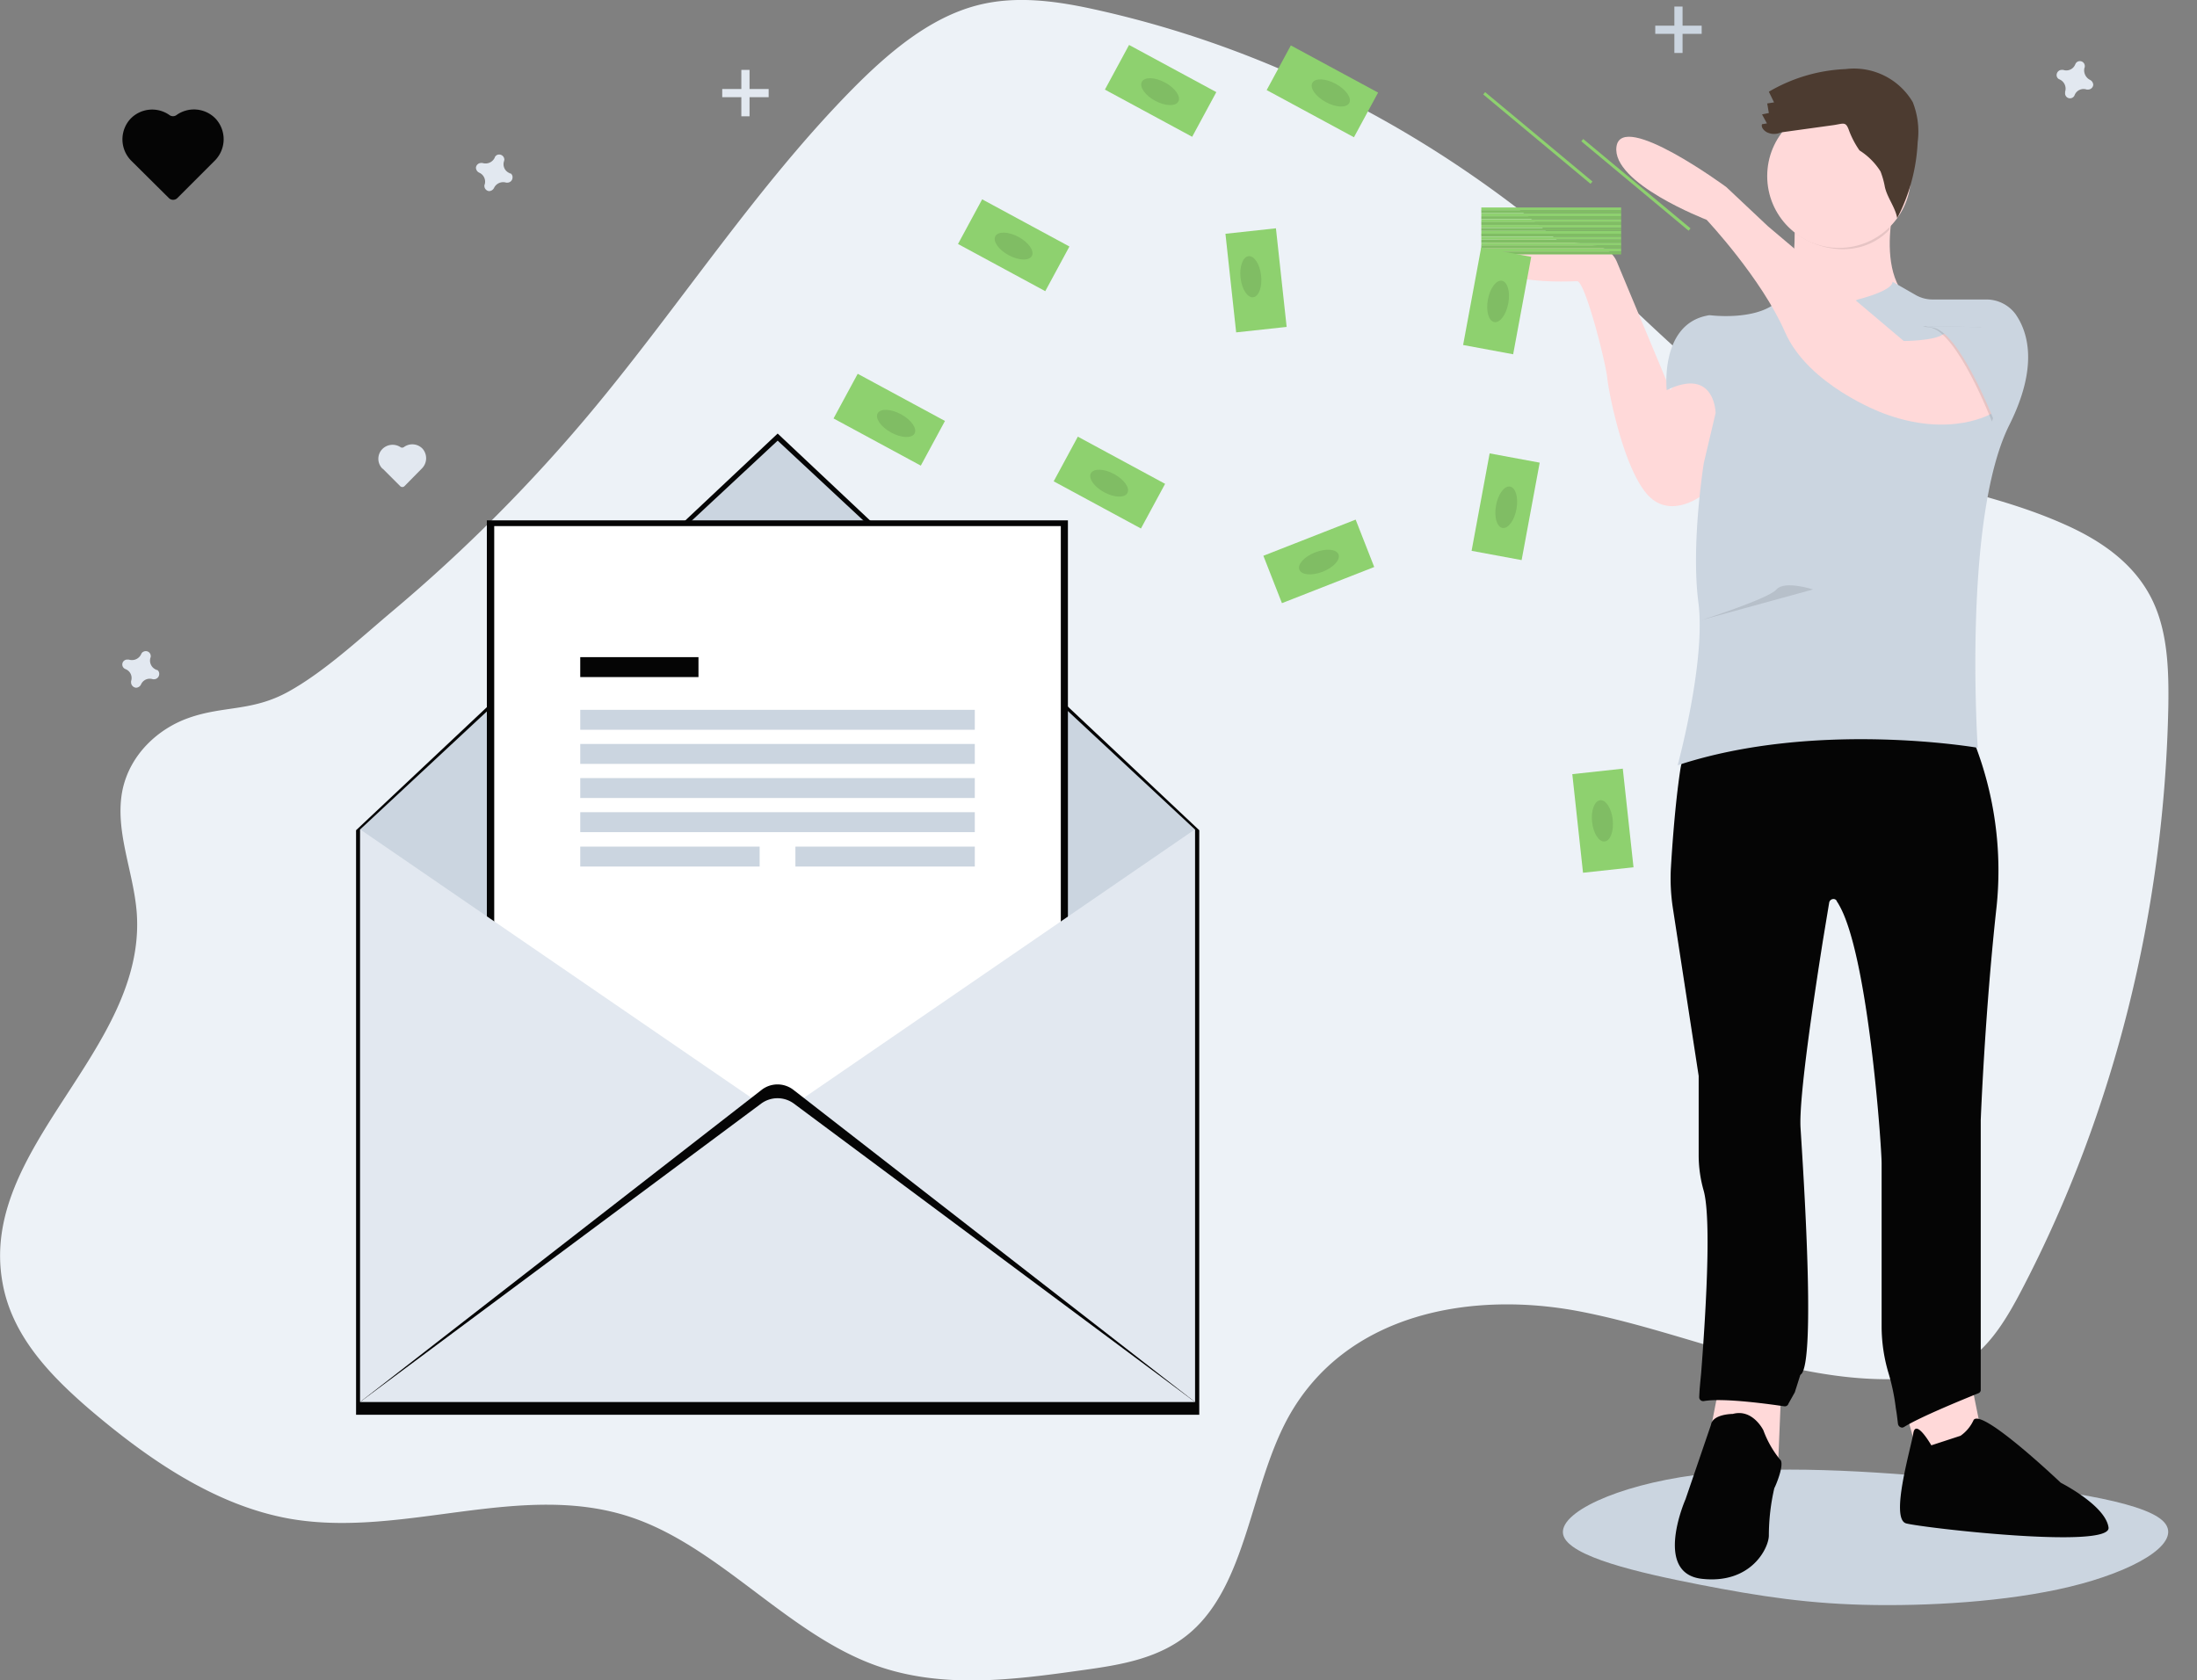 <svg xmlns="http://www.w3.org/2000/svg" viewBox="0 0 804.6 615.5"><rect x="0" y="0" width="804.6" height="615.5" fill="#808080" stroke="none"/><path d="M622.3,580.4c-22-4.3-47.8-10.2-49.8-18.2s19.5-18.1,48.2-21.9,64.5-1.6,98.1,1.7,65.1,7.7,73.1,14.9-7.2,17.1-29.6,23.2-51.7,8.1-75.6,7.8S644.4,584.7,622.3,580.4Z" fill="#cbd5e0"/><polyline points="651.1 538.7 652.4 507 629.7 507.1 625.6 528.1" fill="#ffd9d9"/><path d="M69,263c-11,3.9-21.3,13.2-24.1,26.2-3.1,15,4.1,30,5.2,45.4,3.4,50.2-58,85.7-49.2,135.1,3.4,19.6,17.5,34,31.3,46,22.2,19,46.8,35.8,74,40.6,41.4,7.2,84.6-14,124.8-.6,32.4,10.8,57.2,42.5,89.4,54.2,24.5,8.9,50.9,5.4,76.4,1.8,13.7-1.9,28.1-4.2,39.2-13.8,20.6-17.8,21.9-53.1,35.6-78.4,21.3-39,68-46.7,107.2-39.1s77.2,26.2,116.8,24.7c8.5-.3,17.2-1.6,24.6-6.5,9-5.9,15.1-16.3,20.4-26.5,33.6-64.5,52-138.1,53.5-213.4.2-13-.2-26.5-5.4-37.9-6.6-14.5-19.8-23.1-33-28.9-31.5-14-66.4-16.3-97.4-32.1s-54-42-79.9-64.9c-51.8-45.5-111.8-76.6-175.5-91C388,.5,372.5-1.9,357.7,2c-17.1,4.5-31.9,16.9-45.1,30.2-35.2,35.6-63.4,79.4-95.9,118.4a586.2,586.2,0,0,1-72.9,73.2c-12,10.1-24.8,22.1-38.1,29.5S81.9,258.4,69,263Z" fill="#edf2f7"/><path d="M632.2,145.5l-8.4,35.6s-12.1,9.8-20.7-.2-13.9-36.8-14.5-42.6-8.1-35.3-11-35.3-31.5,1.9-34.9-10c-2.6-9.6,29.4-5,42.2-2.9a9.8,9.8,0,0,1,7.2,5.7l19.6,47S622.1,130.7,632.2,145.5Z" fill="#ffd9d9"/><path d="M696.7,63.3s-12.4,34.9,3.4,47.3-56.5,15.8-56.5,15.8l9.8-9.3s7-27.5,2.2-50.5Z" fill="#ffd9d9"/><polygon points="697.2 514.3 705.6 544.4 728.2 537.4 722.2 507.7 697.2 514.3" fill="#ffd9d9"/><path d="M729.7,153.2s-15.3,9.5-40.2,0c0,0-27.2-10-35.8-29.7s43.5,3.4,43.5,3.4,11,0,14.3-2.4S738.3,142.6,729.7,153.2Z" opacity="0.1" style="isolation:isolate"/><path d="M612.6,332.3l9.5,61.8V423a47.4,47.4,0,0,0,1.8,13c3.1,10.9.5,48.9-.9,67-.4,4.1-.6,6.1-.7,8.8a1.4,1.4,0,0,0,1.4,1.4h.3c7.1-1.3,24.6,1.2,29.4,1.9a1.4,1.4,0,0,0,1.6-1l2.3-4.1,2-6.3c.1-.1.2-.3.4-.4,5.3-5.7.7-74.3-.3-90.3-.6-11.1,4.8-47,8.2-68.5l2.3-13.9h0a1.6,1.6,0,0,1,1.7-1.3,1.3,1.3,0,0,1,1,.6,2.5,2.5,0,0,0,.4.7,31.7,31.7,0,0,1,2.1,4.1c9.6,22.2,14,85.7,14,91.4v59.7a60.1,60.1,0,0,0,2.6,17.4,76.1,76.1,0,0,1,2.6,12.6c.4,2.2.6,4.3.8,5.8a1.6,1.6,0,0,0,1.7,1.3l.5-.2c5.8-3.7,23.1-10.7,27.3-12.4a1.3,1.3,0,0,0,.8-1.3V410.3s1.5-39.3,5.8-78.2a128.5,128.5,0,0,0-5.5-52.6c-1.2-3.7-2.4-6.9-3.4-9.4s-2.1-4.8-2.6-5.8a1.6,1.6,0,0,0-1.3-.8H621.6c-1.6.3-2.2,3.3-3.4,7.9-.8,3-2.3,6.8-2.9,11-1.8,12.1-2.9,27.3-3.4,36A72,72,0,0,0,612.6,332.3Z" fill="#050505"/><path d="M655.1,68.1l41.1-3.4a99.9,99.9,0,0,0-4.3,19.5c-9.9,10.3-26.3,8.8-36.8-.9A35.4,35.4,0,0,0,655.1,68.1Z" opacity="0.1" style="isolation:isolate"/><path d="M680.4,109.7s12.7-3.1,12.7-6.5l8.2,4.7a12.5,12.5,0,0,0,6.5,1.8h19.7a13.3,13.3,0,0,1,10.6,5.3c4.5,6.4,8.6,19-2.2,40.6-17.2,34.4-11.6,118.3-11.6,118.3s-59.2-10.3-109.9,6.4c0,0,10.4-38.1,7.6-59.6s2-51.2,2-51.2l4.3-18.2s-.2-17-17.9-8.4c0,0-2.6-23.9,14.8-27.3a3.3,3.3,0,0,1,1.4-.1c3.7.4,21,1.6,26.6-7.8C653.2,107.7,667,115.9,680.4,109.7Z" fill="#cbd5e0"/><circle cx="673.5" cy="64.5" r="26.3" fill="#ffd9d9"/><path d="M729.7,151.3s-15.3,9.5-40.2,0c0,0-27.2-10-35.8-29.7S625,80.5,625,80.5s-34.9-13.4-33-26.8,40.2,14.8,40.2,14.8l15.3,14.4,49.7,42s11,0,14.3-2.4S738.3,140.7,729.7,151.3Z" fill="#ffd9d9"/><path d="M729.5,154.4s-12.9-33.5-23-34.5,19.1,0,19.1,0l9.6,17.3Z" opacity="0.1" style="isolation:isolate"/><path d="M730.4,154.4s-12.9-33.5-22.9-34.5,19.1,0,19.1,0l9.6,17.3Z" fill="#cbd5e0"/><path d="M664,215.9s-10.5-3.4-13.4,0-27.4,11.2-27.4,11.2" opacity="0.1" style="isolation:isolate"/><rect x="542.5" y="84.6" width="51.2" height="1.08" fill="#8ed16f"/><rect x="542.5" y="85.6" width="51.2" height="1.08" fill="#8ed16f"/><rect x="542.5" y="85.6" width="51.2" height="1.08" opacity="0.1" style="isolation:isolate"/><rect x="542.5" y="86.7" width="51.2" height="1.08" fill="#8ed16f"/><rect x="542.5" y="87.8" width="51.2" height="1.08" fill="#8ed16f"/><rect x="542.5" y="87.8" width="51.2" height="1.08" opacity="0.1" style="isolation:isolate"/><rect x="542.5" y="88.9" width="51.2" height="1.08" fill="#8ed16f"/><rect x="542.5" y="89.9" width="51.2" height="1.08" fill="#8ed16f"/><rect x="542.5" y="89.9" width="51.2" height="1.08" opacity="0.1" style="isolation:isolate"/><rect x="542.5" y="91" width="51.2" height="1.08" fill="#8ed16f"/><rect x="542.5" y="92.1" width="51.2" height="1.08" fill="#8ed16f"/><rect x="542.5" y="92.1" width="51.2" height="1.08" opacity="0.1" style="isolation:isolate"/><rect x="542.5" y="76" width="51.2" height="1.08" fill="#8ed16f"/><rect x="598.6" y="42.1" width="1.1" height="51.15" transform="translate(163.6 484.7) rotate(-50.2)" fill="#8ed16f"/><rect x="562.7" y="25" width="1.1" height="51.15" transform="translate(163.8 450.9) rotate(-50.2)" fill="#8ed16f"/><rect x="542.5" y="77" width="51.2" height="1.08" fill="#8ed16f"/><rect x="542.5" y="77" width="51.2" height="1.08" opacity="0.1" style="isolation:isolate"/><rect x="542.5" y="78.1" width="51.2" height="1.08" fill="#8ed16f"/><rect x="542.5" y="79.2" width="51.2" height="1.08" fill="#8ed16f"/><rect x="542.5" y="79.2" width="51.2" height="1.08" opacity="0.1" style="isolation:isolate"/><rect x="542.5" y="80.3" width="51.2" height="1.08" fill="#8ed16f"/><rect x="542.5" y="81.3" width="51.2" height="1.08" fill="#8ed16f"/><rect x="542.5" y="81.3" width="51.2" height="1.08" opacity="0.1" style="isolation:isolate"/><rect x="542.5" y="82.4" width="51.2" height="1.08" fill="#8ed16f"/><rect x="542.5" y="83.5" width="51.2" height="1.08" fill="#8ed16f"/><rect x="542.5" y="83.5" width="51.2" height="1.08" opacity="0.1" style="isolation:isolate"/><rect x="530.2" y="100.9" width="36.3" height="18.64" transform="translate(340 629.3) rotate(-79.5)" fill="#8ed16f"/><ellipse cx="548.7" cy="110.4" rx="7.7" ry="3.8" transform="translate(340.1 629.8) rotate(-79.5)" fill="#8ed16f"/><ellipse cx="548.7" cy="110.4" rx="7.7" ry="3.8" transform="translate(340.1 629.8) rotate(-79.5)" opacity="0.1" style="isolation:isolate"/><rect x="533.3" y="176.3" width="36.3" height="18.64" transform="translate(268.4 694) rotate(-79.5)" fill="#8ed16f"/><ellipse cx="551.7" cy="185.8" rx="7.7" ry="3.8" transform="translate(268.4 694.4) rotate(-79.5)" fill="#8ed16f"/><ellipse cx="551.7" cy="185.8" rx="7.7" ry="3.8" transform="translate(268.4 694.4) rotate(-79.5)" opacity="0.1" style="isolation:isolate"/><rect x="464.8" y="196.3" width="36.3" height="18.64" transform="translate(-41.7 190.4) rotate(-21.4)" fill="#8ed16f"/><ellipse cx="483" cy="205.9" rx="7.7" ry="3.8" transform="translate(-41.8 190.4) rotate(-21.4)" opacity="0.1" style="isolation:isolate"/><rect x="475" y="15.2" width="18.6" height="36.33" transform="translate(224.6 443.6) rotate(-61.6)" fill="#8ed16f"/><ellipse cx="487.4" cy="34" rx="3.8" ry="7.7" transform="translate(224.2 445.7) rotate(-61.4)" fill="#8ed16f"/><ellipse cx="487.4" cy="34" rx="3.8" ry="7.7" transform="translate(224.2 445.7) rotate(-61.4)" opacity="0.1" style="isolation:isolate"/><rect x="405" y="338.6" width="18.6" height="36.33" transform="translate(-96.6 551.5) rotate(-61.6)" fill="#8ed16f"/><ellipse cx="414.1" cy="357" rx="3.8" ry="7.7" transform="translate(-96.9 551.5) rotate(-61.6)" fill="#8ed16f"/><ellipse cx="414.1" cy="357" rx="3.8" ry="7.7" transform="translate(-96.9 551.5) rotate(-61.6)" opacity="0.1" style="isolation:isolate"/><rect x="362" y="71.7" width="18.6" height="36.33" transform="translate(115.6 373.7) rotate(-61.6)" fill="#8ed16f"/><ellipse cx="371.2" cy="90.1" rx="3.8" ry="7.6" transform="translate(115.4 373.8) rotate(-61.6)" fill="#8ed16f"/><ellipse cx="371.2" cy="90.1" rx="3.8" ry="7.6" transform="translate(115.4 373.8) rotate(-61.6)" opacity="0.1" style="isolation:isolate"/><rect x="415.8" y="15.1" width="18.6" height="36.33" transform="translate(193.6 391.4) rotate(-61.6)" fill="#8ed16f"/><ellipse cx="424.9" cy="33.5" rx="3.8" ry="7.6" transform="translate(193.3 391.4) rotate(-61.6)" fill="#8ed16f"/><ellipse cx="424.9" cy="33.5" rx="3.8" ry="7.6" transform="translate(193.3 391.4) rotate(-61.6)" opacity="0.1" style="isolation:isolate"/><rect x="450.7" y="84.5" width="18.6" height="36.33" transform="translate(-8.4 50.3) rotate(-6.2)" fill="#8ed16f"/><ellipse cx="459.8" cy="102.7" rx="3.8" ry="7.6" transform="matrix(0.99, -0.11, 0.11, 0.99, -8.41, 50.26)" fill="#8ed16f"/><ellipse cx="459.8" cy="102.7" rx="3.8" ry="7.6" transform="matrix(0.99, -0.11, 0.11, 0.99, -8.41, 50.26)" opacity="0.1" style="isolation:isolate"/><rect x="577.7" y="282.4" width="18.6" height="36.33" transform="translate(-29 65.2) rotate(-6.2)" fill="#8ed16f"/><ellipse cx="586.8" cy="300.7" rx="3.8" ry="7.6" transform="translate(-29 65.1) rotate(-6.2)" fill="#8ed16f"/><ellipse cx="586.8" cy="300.7" rx="3.8" ry="7.6" transform="translate(-29 65.1) rotate(-6.2)" opacity="0.1" style="isolation:isolate"/><rect x="396.9" y="158.6" width="18.6" height="36.33" transform="translate(57.6 450) rotate(-61.6)" fill="#8ed16f"/><ellipse cx="406.2" cy="177" rx="3.8" ry="7.6" transform="translate(57.3 450.1) rotate(-61.6)" fill="#8ed16f"/><ellipse cx="406.2" cy="177" rx="3.8" ry="7.6" transform="translate(57.3 450.1) rotate(-61.6)" opacity="0.1" style="isolation:isolate"/><rect x="316.4" y="135.6" width="18.6" height="36.33" transform="translate(35.5 367.1) rotate(-61.6)" fill="#8ed16f"/><ellipse cx="328.2" cy="155.1" rx="3.8" ry="7.7" transform="translate(34.9 369) rotate(-61.4)" fill="#8ed16f"/><ellipse cx="328.2" cy="155.1" rx="3.8" ry="7.7" transform="translate(34.9 369) rotate(-61.4)" opacity="0.1" style="isolation:isolate"/><polygon points="284.8 158.8 130.4 304.1 130.4 518.2 439.2 518.2 439.2 304.1 284.8 158.8" fill="#050505"/><polygon points="437.6 513.5 131.9 513.5 131.9 303.8 284.8 161.4 437.6 303.8 437.6 513.5" fill="#cbd5e0"/><rect x="178.3" y="190.6" width="212.8" height="250.39" fill="#050505"/><rect x="181" y="192.7" width="207.5" height="248.3" fill="#fff"/><polygon points="131.9 303.8 284.8 408.7 131.9 513.5 131.9 303.8" fill="#e2e8f0"/><polygon points="437.6 303.8 284.8 408.7 437.6 513.5 437.6 303.8" fill="#e2e8f0"/><path d="M131.9,513.5,278.8,399.3a9.5,9.5,0,0,1,11.9,0L437.6,513.5Z" fill="#050505"/><path d="M131.9,513.5,278.8,404.2a10.1,10.1,0,0,1,11.9,0L437.6,513.5Z" fill="#e2e8f0"/><rect x="212.5" y="240.7" width="43.3" height="7.3" fill="#050505"/><rect x="212.5" y="260" width="144.5" height="7.3" fill="#cbd5e0"/><rect x="212.5" y="272.5" width="144.5" height="7.3" fill="#cbd5e0"/><rect x="212.5" y="285" width="144.5" height="7.3" fill="#cbd5e0"/><rect x="212.5" y="297.5" width="144.5" height="7.3" fill="#cbd5e0"/><rect x="212.5" y="310.1" width="65.7" height="7.3" fill="#cbd5e0"/><rect x="291.3" y="310.1" width="65.7" height="7.3" fill="#cbd5e0"/><path d="M62,42.1a11,11,0,0,0-14.2,1.4A11.1,11.1,0,0,0,48.2,59L61.8,72.5a2.2,2.2,0,0,0,3.2,0h0L78.6,58.9a11.1,11.1,0,0,0,.3-15.5,11,11,0,0,0-14.2-1.3A2.2,2.2,0,0,1,62,42.1Z" fill="#050505"/><path d="M146.7,163.8a5.3,5.3,0,0,0-6.7.7,5.1,5.1,0,0,0,.1,7.2h.1l6.4,6.4a1.1,1.1,0,0,0,1.5,0h0l6.4-6.5a5.3,5.3,0,0,0,.2-7.3,5.2,5.2,0,0,0-6.7-.6A1.1,1.1,0,0,1,146.7,163.8Z" fill="#e2e8f0"/><rect x="613.2" y="2.4" width="3" height="17" fill="#cbd5e0"/><rect x="606.2" y="9.4" width="17" height="3" fill="#cbd5e0"/><rect x="271.5" y="25.6" width="3" height="17" fill="#e2e8f0"/><rect x="264.5" y="32.6" width="17" height="3" fill="#e2e8f0"/><path d="M186.6,63.4a3.5,3.5,0,0,1-2-4.4c0-.2.1-.3.1-.4h0a1.9,1.9,0,0,0-1.8-2h0a1.7,1.7,0,0,0-1.5.7h0a.8.8,0,0,0-.2.4,3.7,3.7,0,0,1-4.5,2h-.4a1.9,1.9,0,0,0-2,1.7,2.1,2.1,0,0,0,.8,1.6h0l.3.2a3.6,3.6,0,0,1,2.1,4.4.6.6,0,0,0-.1.4h0a1.9,1.9,0,0,0,1.7,2,2.1,2.1,0,0,0,1.6-.8h0l.2-.3a3.7,3.7,0,0,1,4.5-2h.4a1.9,1.9,0,0,0,1.9-1.8,1.7,1.7,0,0,0-.7-1.6h-.4Z" fill="#e2e8f0"/><path d="M57.2,245.3a3.6,3.6,0,0,1-2.1-4.4.9.9,0,0,0,.1-.5h0a1.8,1.8,0,0,0-1.7-1.9h0a2,2,0,0,0-1.6.7h0l-.2.4a3.7,3.7,0,0,1-4.5,2h-.4a1.8,1.8,0,0,0-2,1.6,1.8,1.8,0,0,0,.8,1.7h0l.4.2a3.5,3.5,0,0,1,2,4.4v.4h0a2,2,0,0,0,1.8,2,2.1,2.1,0,0,0,1.6-.8h0l.2-.3a3.5,3.5,0,0,1,4.4-2h.4a1.9,1.9,0,0,0,1.9-1.8,1.7,1.7,0,0,0-.7-1.6h-.4Z" fill="#e2e8f0"/><path d="M765.5,29.3a3.9,3.9,0,0,1-2.1-4.5.6.6,0,0,0,.1-.4h0a1.8,1.8,0,0,0-1.6-2,1.8,1.8,0,0,0-1.7.8h0l-.2.4a3.5,3.5,0,0,1-4.4,2h-.4a1.9,1.9,0,0,0-2,1.7,1.7,1.7,0,0,0,.7,1.6h0l.4.2a3.7,3.7,0,0,1,2,4.5V34h0a1.8,1.8,0,0,0,1.6,2,1.8,1.8,0,0,0,1.7-.8h0c.1-.1.1-.2.2-.4a3.5,3.5,0,0,1,4.4-2h.4a1.9,1.9,0,0,0,2-1.7,2.1,2.1,0,0,0-.8-1.6h0Z" fill="#e2e8f0"/><path d="M707.3,529.4s-5.7-10-6.6-4.4-8.6,31.4-2.6,33,75.2,9.6,74.1,1.5-17.5-16.4-17.5-16.4-28.8-27.4-31.9-23a14.2,14.2,0,0,1-4.8,5.8Z" fill="#050505"/><path d="M634.6,517.9s-7.4,0-8,4l-9.3,27.2s-12,27.2,6,29.2,24.5-11.3,24.5-15.9a77.8,77.8,0,0,1,2-17.3c.7-1.3,4-9.3,2-10.6a37.2,37.2,0,0,1-6-10.6S641.9,515.9,634.6,517.9Z" fill="#050505"/><path d="M652.2,48.5a5.8,5.8,0,0,1-4.5.2c-1.3-.4-2.9-1.9-2.4-3.2l1.8-.3-1.8-3.3,2.5-.5-.6-3.5,2.5-.4-1.9-3.9a60.4,60.4,0,0,1,28.1-8.3,25,25,0,0,1,24.6,12.1,29.5,29.5,0,0,1,1.8,14.7,66.7,66.7,0,0,1-7.5,27.8c-.7-4.1-3.9-7.8-4.6-11.9a31,31,0,0,0-1.5-5.2,24.6,24.6,0,0,0-7.7-7.7,33.1,33.1,0,0,1-3.8-7.2c-1.2-3.4-1.8-2.7-5.5-2.1Z" fill="#4c3b30"/></svg>